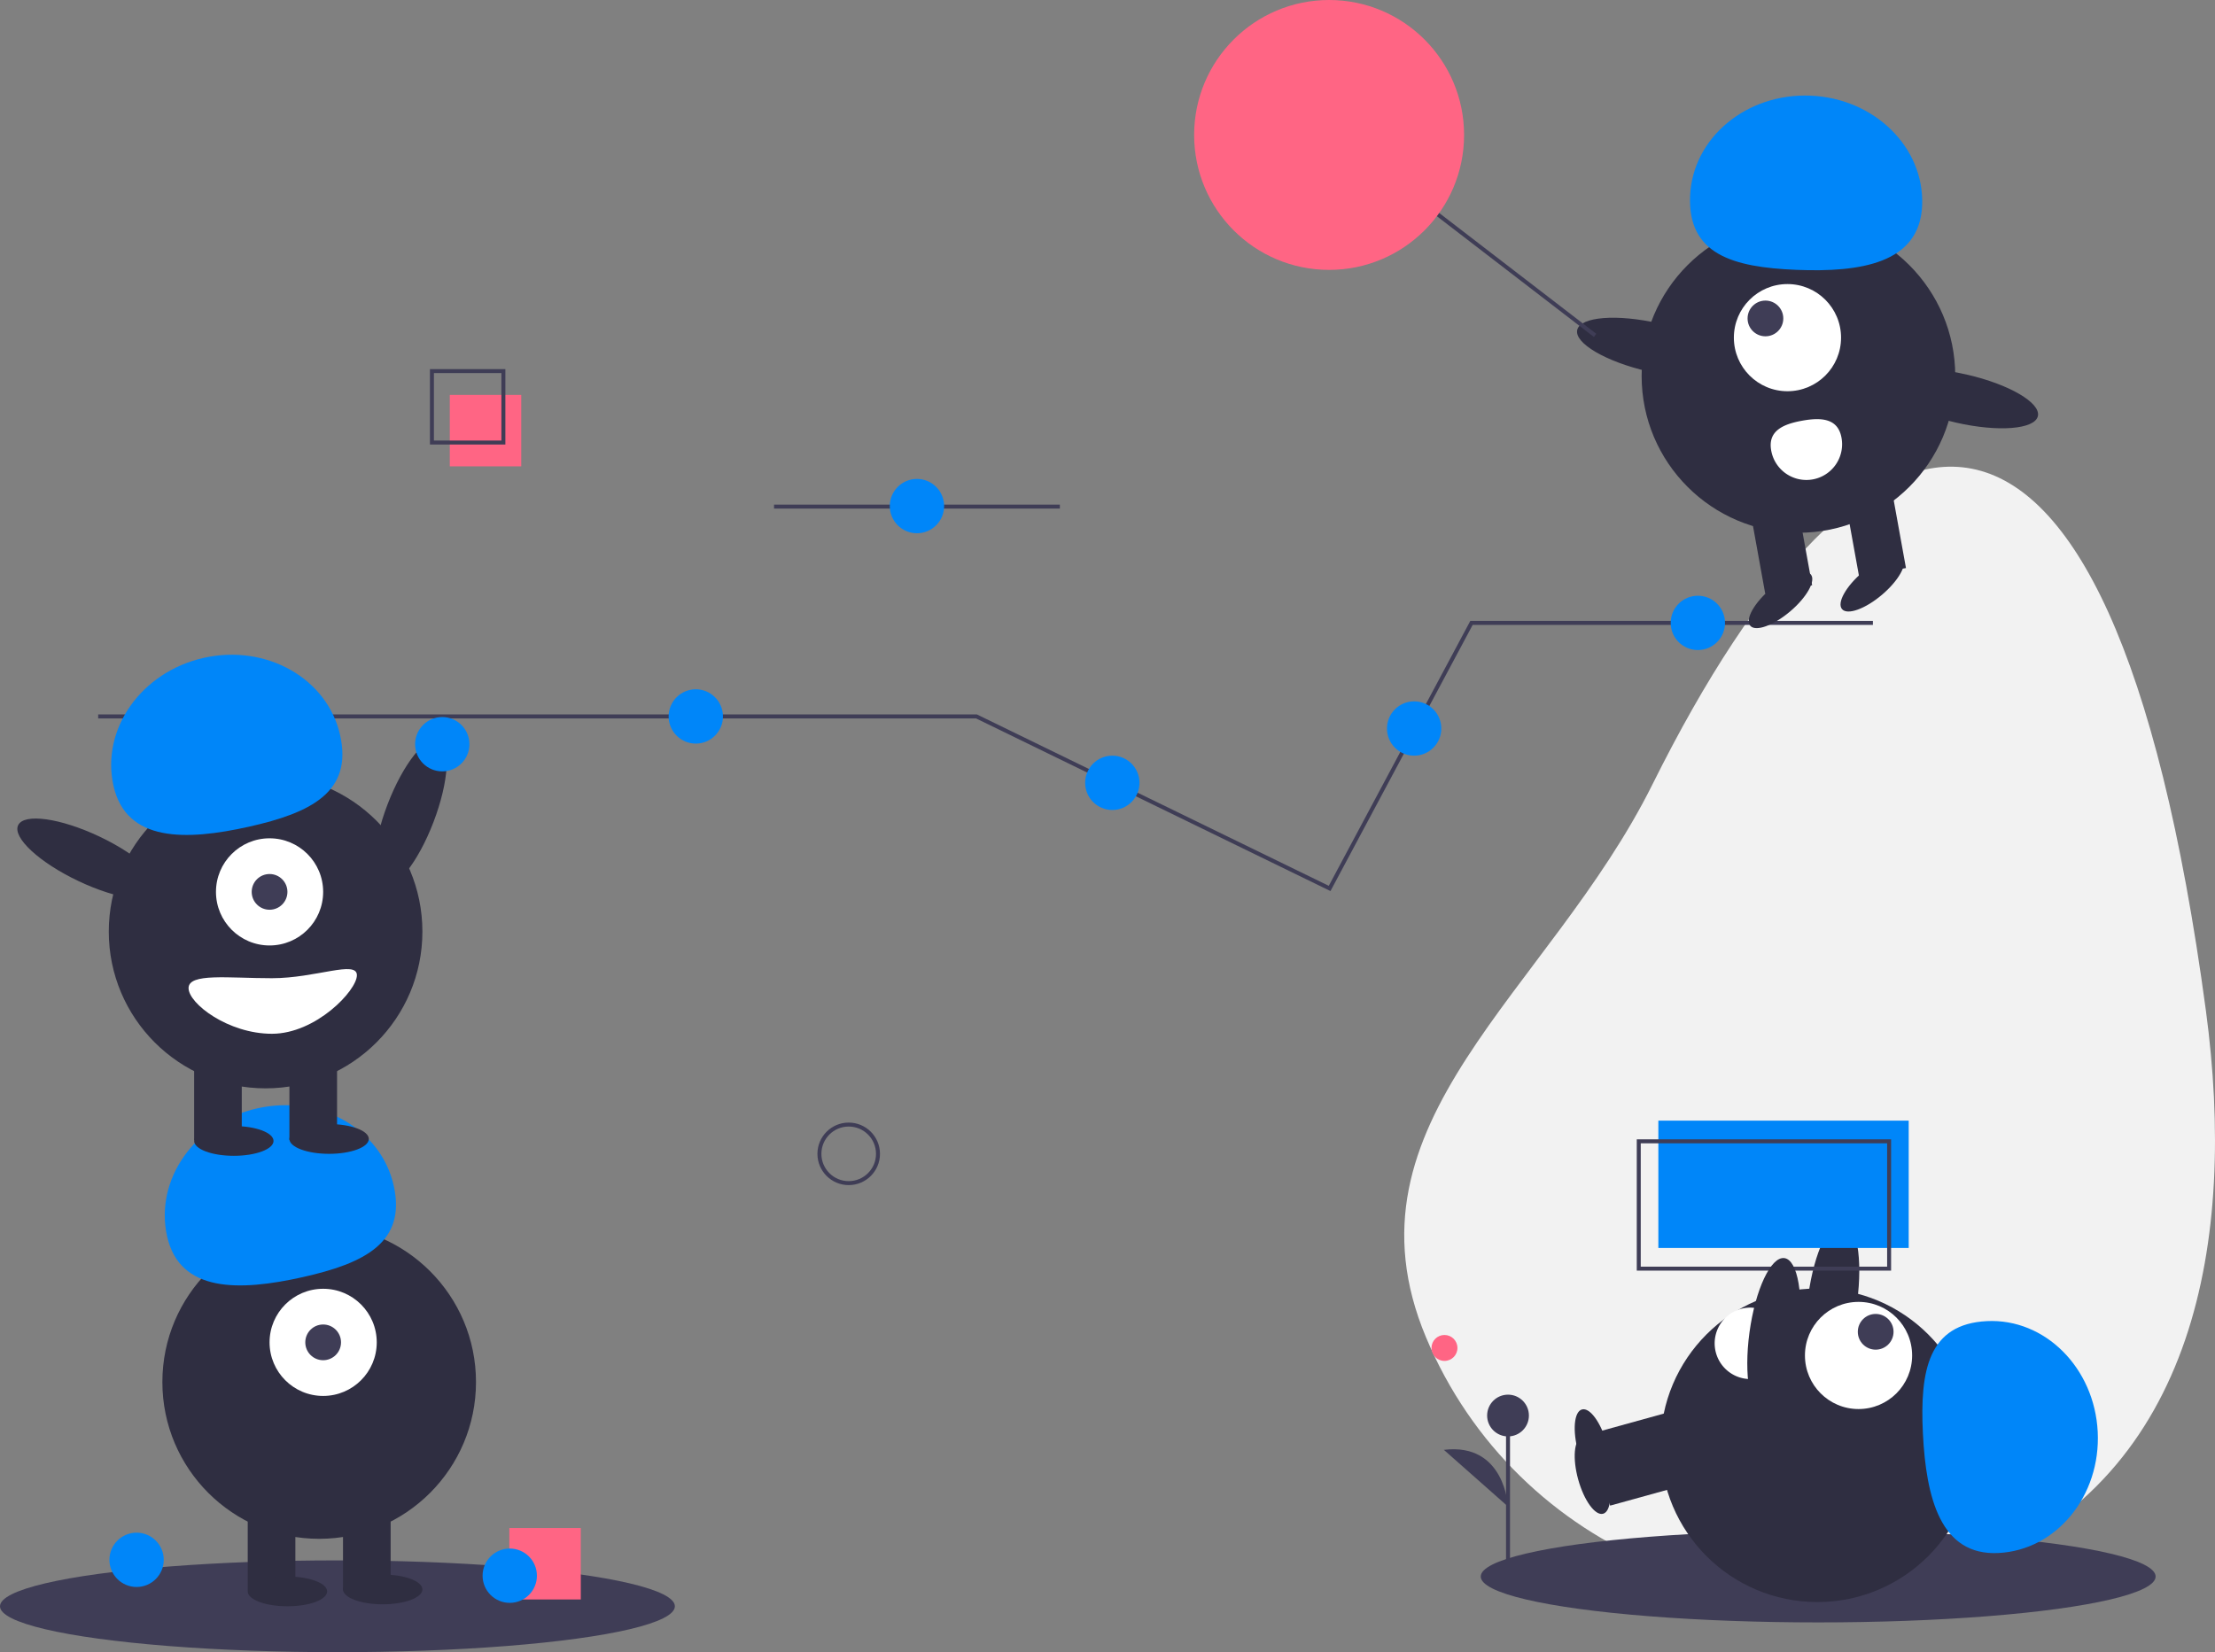 <svg id="b32a285a-6b04-4396-8e15-f52ff515c3cb" data-name="Layer 1" xmlns="http://www.w3.org/2000/svg" width="1115.914" height="832.564" viewBox="0 0 1115.914 832.564"><rect x="0" y="0" width="1115.914" height="832.564" fill="#808080" stroke="none"/><title>good team</title><line x1="389.957" y1="255.282" x2="533.957" y2="255.282" fill="none" stroke="#3f3d56" stroke-miterlimit="10" stroke-width="2"/><ellipse cx="248.867" cy="443.498" rx="39.5" ry="12.4" transform="translate(-296.297 483.904) rotate(-69.082)" fill="#2f2e41"/><path d="M1153.378,543.014c15.666,116.589-5.666,233.305-114.169,278.753S805.904,816.101,760.456,707.599s61.785-173.424,114.169-278.753C981.001,214.952,1104.728,180.95,1153.378,543.014Z" transform="translate(-42.043 -33.718)" fill="#f2f2f2"/><ellipse cx="916" cy="794.436" rx="170" ry="23.127" fill="#3f3d56"/><rect x="858.752" y="753.632" width="24" height="43" transform="translate(313.594 1787.214) rotate(-105.452)" fill="#2f2e41"/><ellipse cx="844.359" cy="777.24" rx="7.5" ry="20" transform="translate(-218.606 219.344) rotate(-15.452)" fill="#2f2e41"/><ellipse cx="965.361" cy="688.069" rx="39.5" ry="12.4" transform="translate(111.823 1518.548) rotate(-82.281)" fill="#2f2e41"/><circle cx="915.585" cy="728.299" r="79" fill="#2f2e41"/><rect x="858.752" y="739.632" width="24" height="43" transform="translate(327.088 1769.483) rotate(-105.452)" fill="#2f2e41"/><ellipse cx="844.359" cy="763.24" rx="7.5" ry="20" transform="translate(-214.876 218.838) rotate(-15.452)" fill="#2f2e41"/><circle cx="936.329" cy="683.043" r="27" fill="#fff"/><circle cx="944.963" cy="671.116" r="9" fill="#3f3d56"/><path d="M1048.858,816.306c29.235-1.463,51.625-28.808,50.01-61.076s-26.623-57.241-55.858-55.778-33.822,24.412-32.207,56.681S1019.623,817.769,1048.858,816.306Z" transform="translate(-42.043 -33.718)" fill="#0086f9"/><path d="M925.341,728.592a18,18,0,0,1-2.904-35.883c9.909-.802,12.611,7.065,13.413,16.973S935.25,727.79,925.341,728.592Z" transform="translate(-42.043 -33.718)" fill="#fff"/><polyline points="49.464 361.025 491.957 361.025 560.56 394.447 669.866 447.699 741.334 313.887 943.574 313.887" fill="none" stroke="#3f3d56" stroke-miterlimit="10" stroke-width="2"/><circle cx="222.811" cy="375.025" r="13.685" fill="#0086f9"/><circle cx="350.541" cy="361.025" r="13.685" fill="#0086f9"/><circle cx="560.384" cy="394.478" r="13.685" fill="#0086f9"/><circle cx="855.379" cy="313.887" r="13.685" fill="#0086f9"/><circle cx="712.443" cy="367.108" r="13.685" fill="#0086f9"/><circle cx="427.576" cy="581.441" r="14.756" fill="none" stroke="#3f3d56" stroke-miterlimit="10" stroke-width="2"/><ellipse cx="170" cy="809.436" rx="170" ry="23.127" fill="#3f3d56"/><circle cx="160.805" cy="696.436" r="79" fill="#2f2e41"/><rect x="124.805" y="758.436" width="24" height="43" fill="#2f2e41"/><rect x="172.805" y="758.436" width="24" height="43" fill="#2f2e41"/><ellipse cx="144.805" cy="801.936" rx="20" ry="7.5" fill="#2f2e41"/><ellipse cx="192.805" cy="800.936" rx="20" ry="7.5" fill="#2f2e41"/><circle cx="162.805" cy="676.436" r="27" fill="#fff"/><circle cx="162.805" cy="676.436" r="9" fill="#3f3d56"/><path d="M126.215,656.687c-6.379-28.568,14.012-57.434,45.544-64.475s62.265,10.41,68.644,38.978-14.519,39.104-46.051,46.145S132.594,685.254,126.215,656.687Z" transform="translate(-42.043 -33.718)" fill="#0086f9"/><circle cx="133.805" cy="469.436" r="79" fill="#2f2e41"/><rect x="97.805" y="531.436" width="24" height="43" fill="#2f2e41"/><rect x="145.805" y="531.436" width="24" height="43" fill="#2f2e41"/><ellipse cx="117.805" cy="574.936" rx="20" ry="7.5" fill="#2f2e41"/><ellipse cx="165.805" cy="573.936" rx="20" ry="7.5" fill="#2f2e41"/><circle cx="135.805" cy="449.436" r="27" fill="#fff"/><circle cx="135.805" cy="449.436" r="9" fill="#3f3d56"/><path d="M99.215,429.687c-6.379-28.568,14.012-57.434,45.544-64.475s62.265,10.41,68.644,38.978-14.519,39.104-46.051,46.145S105.594,458.254,99.215,429.687Z" transform="translate(-42.043 -33.718)" fill="#0086f9"/><ellipse cx="86.867" cy="466.498" rx="12.4" ry="39.5" transform="translate(-413.895 311.359) rotate(-64.626)" fill="#2f2e41"/><path d="M137.043,531.655c0,7.732,19.909,23,42,23s42.805-21.768,42.805-29.5-20.713,1.5-42.805,1.5S137.043,523.923,137.043,531.655Z" transform="translate(-42.043 -33.718)" fill="#fff"/><rect x="835.474" y="564.71" width="126.129" height="64.161" fill="#0086f9"/><rect x="825.603" y="575.129" width="126.129" height="64.161" fill="none" stroke="#3f3d56" stroke-miterlimit="10" stroke-width="2"/><rect x="226.603" y="199" width="36" height="36" fill="#ff6584"/><rect x="217.603" y="187" width="36" height="36" fill="none" stroke="#3f3d56" stroke-miterlimit="10" stroke-width="2"/><circle cx="906.052" cy="189.47" r="79" fill="#2f2e41"/><rect x="974.585" y="279.578" width="24" height="43" transform="matrix(-0.984, 0.178, -0.178, -0.984, 1968.981, 387.878)" fill="#2f2e41"/><rect x="927.353" y="288.128" width="24" height="43" transform="translate(1876.795 413.255) rotate(169.739)" fill="#2f2e41"/><ellipse cx="939.065" cy="336.103" rx="20" ry="7.5" transform="translate(-36.8 652.792) rotate(-40.261)" fill="#2f2e41"/><ellipse cx="985.313" cy="327.731" rx="20" ry="7.5" transform="translate(-20.433 680.698) rotate(-40.261)" fill="#2f2e41"/><circle cx="900.521" cy="170.146" r="27" fill="#fff"/><circle cx="889.424" cy="160.468" r="9" fill="#3f3d56"/><path d="M1010.415,137.245c1.188-29.247-24.019-54.019-56.301-55.331s-59.415,21.335-60.603,50.582,21.252,35.892,53.534,37.203S1009.227,166.492,1010.415,137.245Z" transform="translate(-42.043 -33.718)" fill="#0086f9"/><ellipse cx="875.15" cy="208.796" rx="12.4" ry="39.5" transform="translate(434.061 981.455) rotate(-77.09)" fill="#2f2e41"/><ellipse cx="1030.224" cy="234.584" rx="12.4" ry="39.5" transform="translate(529.351 1152.636) rotate(-77.09)" fill="#2f2e41"/><path d="M969.793,254.321a18,18,0,1,1-35.424,6.413c-1.771-9.782,5.792-13.244,15.575-15.014S968.022,244.539,969.793,254.321Z" transform="translate(-42.043 -33.718)" fill="#fff"/><line x1="712.603" y1="99" x2="803.603" y2="169" fill="none" stroke="#3f3d56" stroke-miterlimit="10" stroke-width="2"/><circle cx="669.603" cy="68" r="68" fill="#ff6584"/><ellipse cx="935.71" cy="706.84" rx="39.5" ry="12.4" transform="translate(67.553 1505.415) rotate(-82.281)" fill="#2f2e41"/><circle cx="68.811" cy="786.025" r="13.685" fill="#0086f9"/><rect x="256.603" y="770" width="36" height="36" fill="#ff6584"/><circle cx="256.811" cy="794.025" r="13.685" fill="#0086f9"/><circle cx="461.957" cy="255.025" r="13.685" fill="#0086f9"/><circle cx="727.721" cy="679.252" r="6.535" fill="#ff6584"/><line x1="759.739" y1="787.725" x2="759.739" y2="713.313" fill="#3f3d56" stroke="#3f3d56" stroke-miterlimit="10" stroke-width="2"/><circle cx="759.739" cy="713.313" r="10.523" fill="#3f3d56"/><path d="M801.782,792.893s-1.503-32.332-32.32-28.574" transform="translate(-42.043 -33.718)" fill="#3f3d56"/></svg>